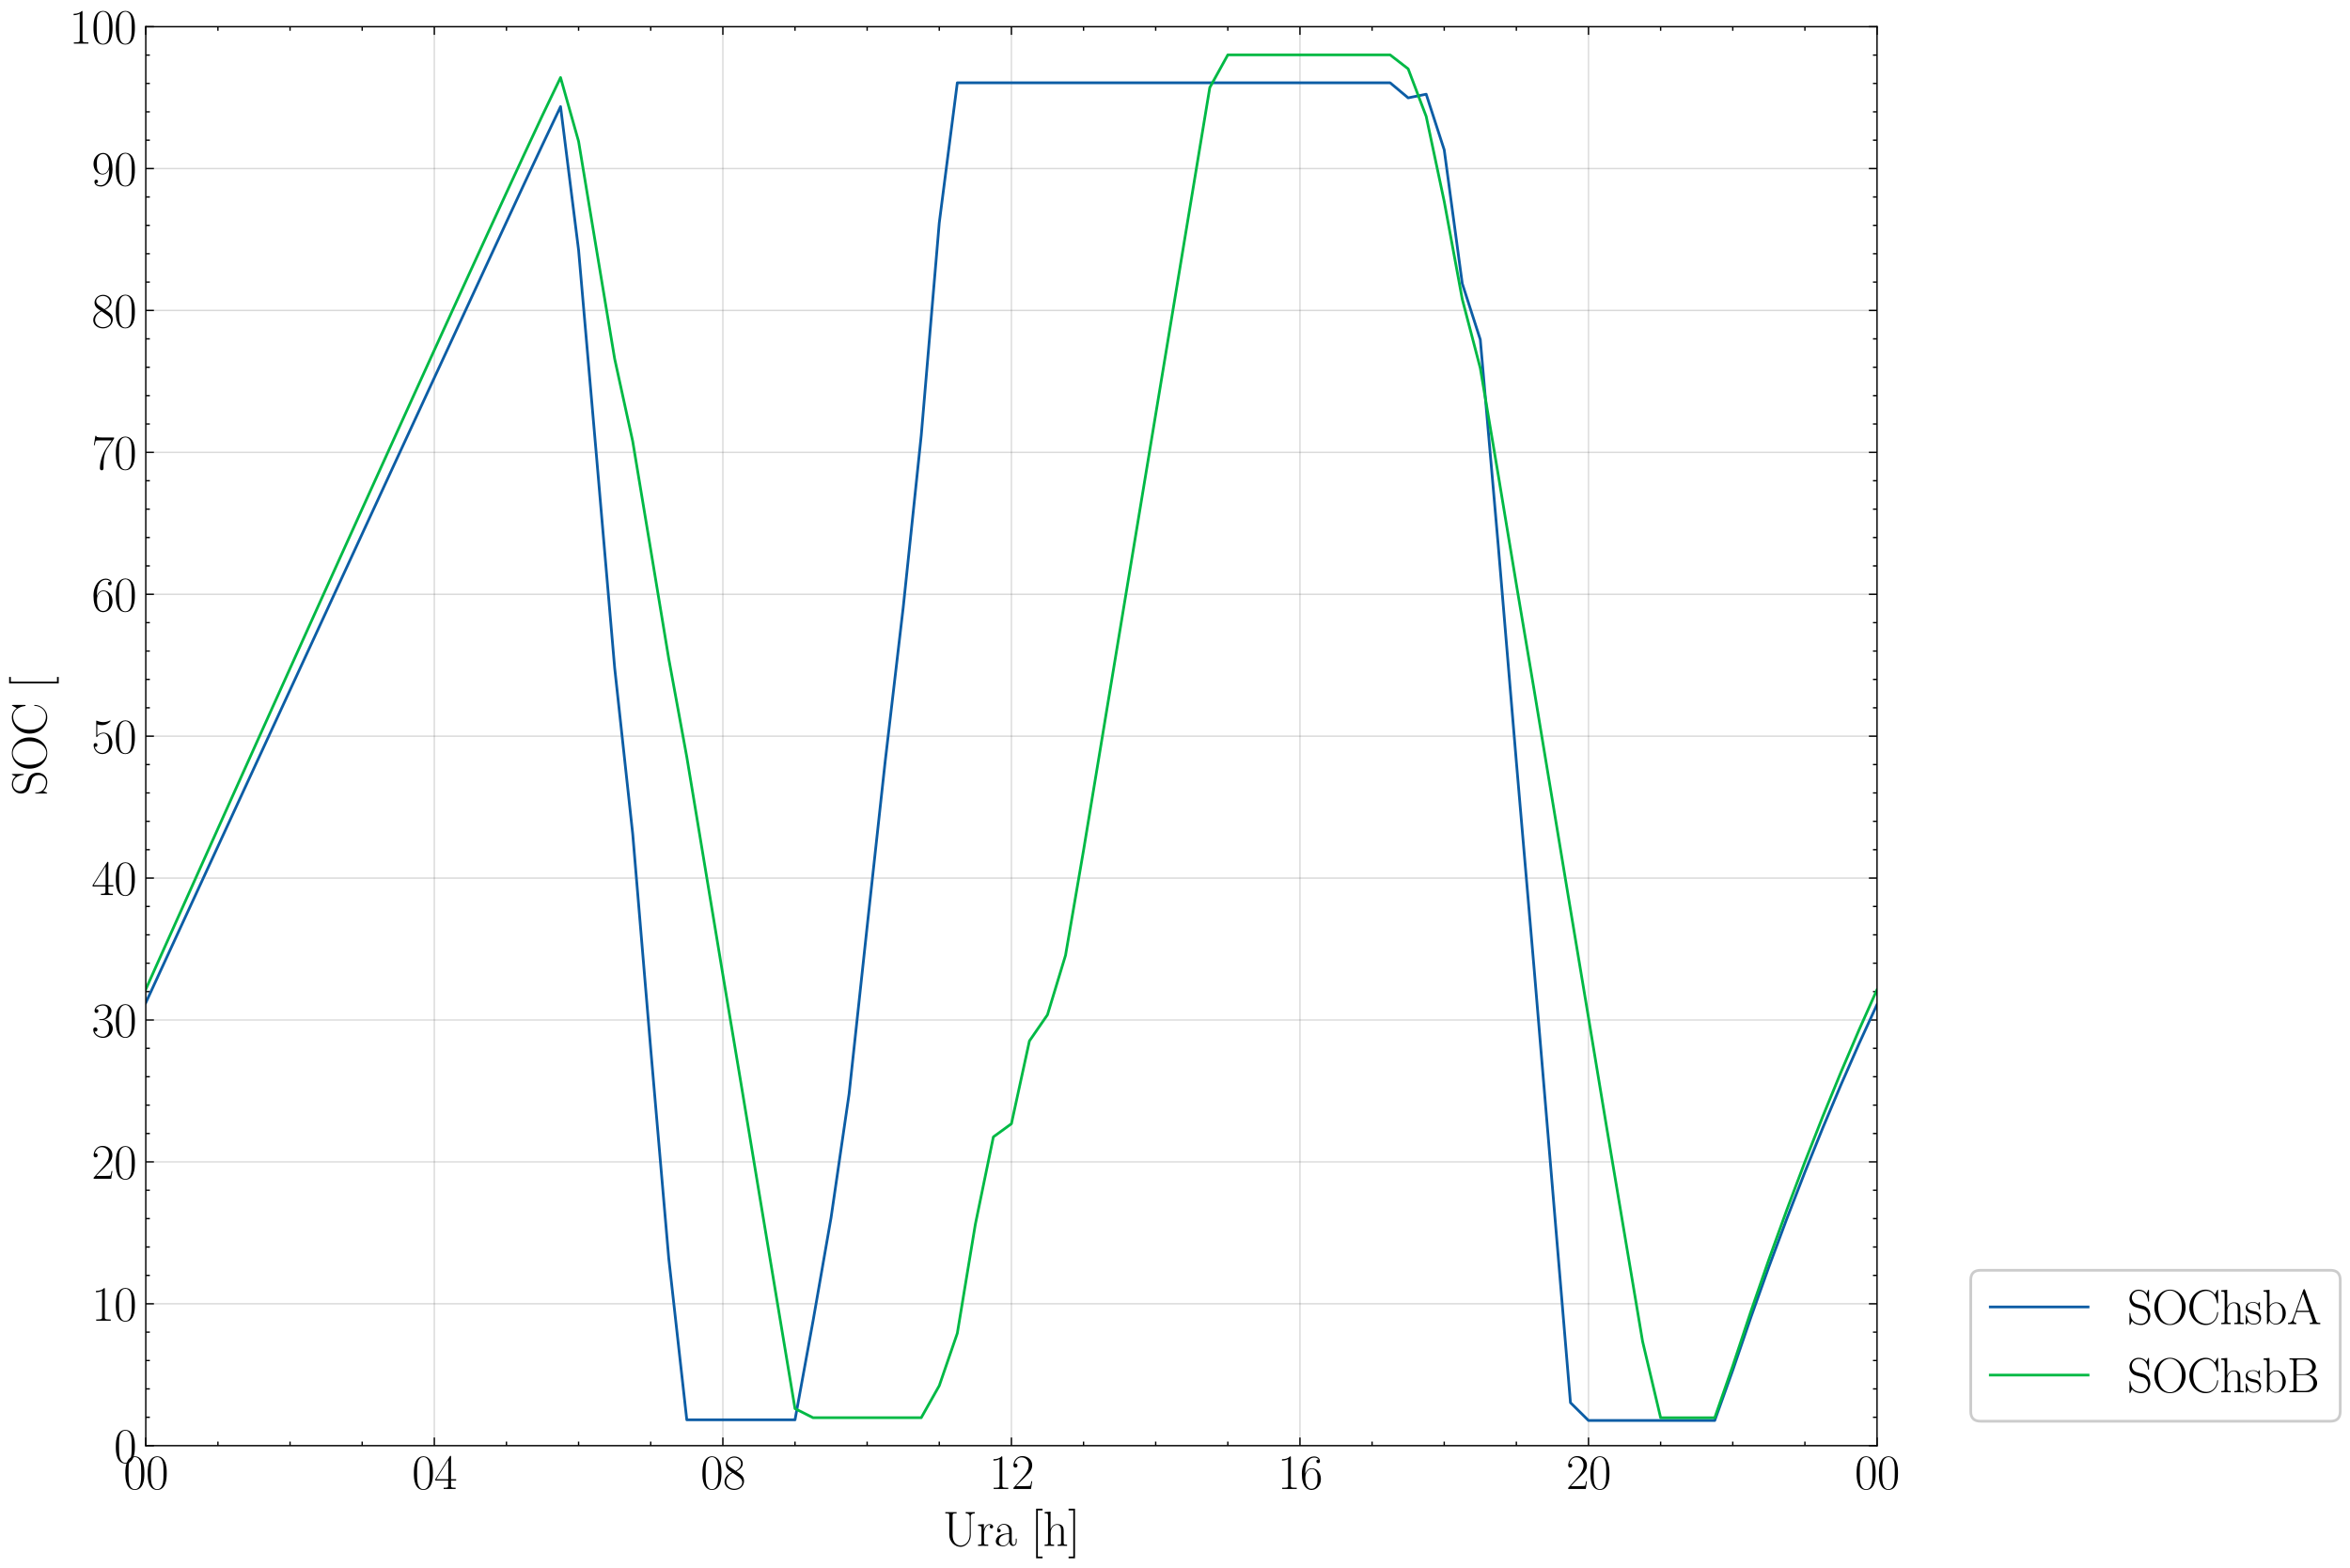 <?xml version="1.0" encoding="utf-8" standalone="no"?>
<!DOCTYPE svg PUBLIC "-//W3C//DTD SVG 1.1//EN"
  "http://www.w3.org/Graphics/SVG/1.1/DTD/svg11.dtd">
<svg height="577.2pt" version="1.1" viewBox="0 0 865.253 577.2" width="865.253pt" xmlns="http://www.w3.org/2000/svg" xmlns:xlink="http://www.w3.org/1999/xlink">
 <defs>
  <style type="text/css">*{stroke-linecap:butt;stroke-linejoin:round;}</style>
 </defs>
 <g id="figure_1">
  <g id="patch_1">
   <path d="M 0 577.2 
L 865.253 577.2 
L 865.253 0 
L 0 0 
z
" style="fill:#ffffff;"/>
  </g>
  <g id="axes_1">
   <g id="patch_2">
    <path d="M 53.674 532.257 
L 691.114 532.257 
L 691.114 9.827 
L 53.674 9.827 
z
" style="fill:#ffffff;"/>
   </g>
   <g id="matplotlib.axis_1">
    <g id="xtick_1">
     <g id="line2d_1">
      <path clip-path="url(#p016cf069f5)" d="M 53.674 532.257 
L 53.674 9.827 
" style="fill:none;stroke:#444444;stroke-linecap:square;stroke-opacity:0.2;stroke-width:0.5;"/>
     </g>
     <g id="line2d_2">
      <defs>
       <path d="M 0 0 
L 0 -3 
" id="mf696d62a6d" style="stroke:#000000;stroke-width:0.5;"/>
      </defs>
      <g>
       <use style="stroke:#000000;stroke-width:0.5;" x="53.674" xlink:href="#mf696d62a6d" y="532.257"/>
      </g>
     </g>
     <g id="line2d_3">
      <defs>
       <path d="M 0 0 
L 0 3 
" id="m38c1dba940" style="stroke:#000000;stroke-width:0.5;"/>
      </defs>
      <g>
       <use style="stroke:#000000;stroke-width:0.5;" x="53.674" xlink:href="#m38c1dba940" y="9.827"/>
      </g>
     </g>
     <g id="text_1">
      <!-- $\mathdefault{00}$ -->
      <g transform="translate(45.45 548.21)scale(0.18 -0.18)">
       <defs>
        <path d="M 2688 2025 
C 2688 2416 2682 3080 2413 3591 
C 2176 4039 1798 4198 1466 4198 
C 1158 4198 768 4058 525 3597 
C 269 3118 243 2524 243 2025 
C 243 1661 250 1106 448 619 
C 723 -39 1216 -128 1466 -128 
C 1760 -128 2208 -7 2470 600 
C 2662 1042 2688 1559 2688 2025 
z
M 1466 -26 
C 1056 -26 813 325 723 812 
C 653 1188 653 1738 653 2096 
C 653 2588 653 2997 736 3387 
C 858 3929 1216 4096 1466 4096 
C 1728 4096 2067 3923 2189 3400 
C 2272 3036 2278 2607 2278 2096 
C 2278 1680 2278 1169 2202 792 
C 2067 95 1690 -26 1466 -26 
z
" id="CMR17-30" transform="scale(0.016)"/>
       </defs>
       <use transform="scale(0.996)" xlink:href="#CMR17-30"/>
       <use transform="translate(45.69 0)scale(0.996)" xlink:href="#CMR17-30"/>
      </g>
     </g>
    </g>
    <g id="xtick_2">
     <g id="line2d_4">
      <path clip-path="url(#p016cf069f5)" d="M 159.914 532.257 
L 159.914 9.827 
" style="fill:none;stroke:#444444;stroke-linecap:square;stroke-opacity:0.2;stroke-width:0.5;"/>
     </g>
     <g id="line2d_5">
      <g>
       <use style="stroke:#000000;stroke-width:0.5;" x="159.914" xlink:href="#mf696d62a6d" y="532.257"/>
      </g>
     </g>
     <g id="line2d_6">
      <g>
       <use style="stroke:#000000;stroke-width:0.5;" x="159.914" xlink:href="#m38c1dba940" y="9.827"/>
      </g>
     </g>
     <g id="text_2">
      <!-- $\mathdefault{04}$ -->
      <g transform="translate(151.69 548.21)scale(0.18 -0.18)">
       <defs>
        <path d="M 2150 4122 
C 2150 4256 2144 4256 2029 4256 
L 128 1254 
L 128 1088 
L 1779 1088 
L 1779 457 
C 1779 224 1766 160 1318 160 
L 1197 160 
L 1197 0 
C 1402 0 1747 0 1965 0 
C 2182 0 2528 0 2733 0 
L 2733 160 
L 2611 160 
C 2163 160 2150 224 2150 457 
L 2150 1088 
L 2803 1088 
L 2803 1254 
L 2150 1254 
L 2150 4122 
z
M 1798 3703 
L 1798 1254 
L 256 1254 
L 1798 3703 
z
" id="CMR17-34" transform="scale(0.016)"/>
       </defs>
       <use transform="scale(0.996)" xlink:href="#CMR17-30"/>
       <use transform="translate(45.69 0)scale(0.996)" xlink:href="#CMR17-34"/>
      </g>
     </g>
    </g>
    <g id="xtick_3">
     <g id="line2d_7">
      <path clip-path="url(#p016cf069f5)" d="M 266.154 532.257 
L 266.154 9.827 
" style="fill:none;stroke:#444444;stroke-linecap:square;stroke-opacity:0.2;stroke-width:0.5;"/>
     </g>
     <g id="line2d_8">
      <g>
       <use style="stroke:#000000;stroke-width:0.5;" x="266.154" xlink:href="#mf696d62a6d" y="532.257"/>
      </g>
     </g>
     <g id="line2d_9">
      <g>
       <use style="stroke:#000000;stroke-width:0.5;" x="266.154" xlink:href="#m38c1dba940" y="9.827"/>
      </g>
     </g>
     <g id="text_3">
      <!-- $\mathdefault{08}$ -->
      <g transform="translate(257.93 548.21)scale(0.18 -0.18)">
       <defs>
        <path d="M 1741 2264 
C 2144 2467 2554 2773 2554 3263 
C 2554 3841 1990 4179 1472 4179 
C 890 4179 378 3759 378 3180 
C 378 3021 416 2747 666 2505 
C 730 2442 998 2251 1171 2130 
C 883 1983 211 1634 211 934 
C 211 279 838 -128 1459 -128 
C 2144 -128 2720 362 2720 1010 
C 2720 1590 2330 1857 2074 2029 
L 1741 2264 
z
M 902 2822 
C 851 2854 595 3051 595 3351 
C 595 3739 998 4032 1459 4032 
C 1965 4032 2336 3676 2336 3262 
C 2336 2669 1670 2331 1638 2331 
C 1632 2331 1626 2331 1574 2370 
L 902 2822 
z
M 2080 1519 
C 2176 1449 2483 1240 2483 851 
C 2483 381 2010 25 1472 25 
C 890 25 448 438 448 940 
C 448 1443 838 1862 1280 2060 
L 2080 1519 
z
" id="CMR17-38" transform="scale(0.016)"/>
       </defs>
       <use transform="scale(0.996)" xlink:href="#CMR17-30"/>
       <use transform="translate(45.69 0)scale(0.996)" xlink:href="#CMR17-38"/>
      </g>
     </g>
    </g>
    <g id="xtick_4">
     <g id="line2d_10">
      <path clip-path="url(#p016cf069f5)" d="M 372.394 532.257 
L 372.394 9.827 
" style="fill:none;stroke:#444444;stroke-linecap:square;stroke-opacity:0.2;stroke-width:0.5;"/>
     </g>
     <g id="line2d_11">
      <g>
       <use style="stroke:#000000;stroke-width:0.5;" x="372.394" xlink:href="#mf696d62a6d" y="532.257"/>
      </g>
     </g>
     <g id="line2d_12">
      <g>
       <use style="stroke:#000000;stroke-width:0.5;" x="372.394" xlink:href="#m38c1dba940" y="9.827"/>
      </g>
     </g>
     <g id="text_4">
      <!-- $\mathdefault{12}$ -->
      <g transform="translate(364.17 548.21)scale(0.18 -0.18)">
       <defs>
        <path d="M 1702 4058 
C 1702 4192 1696 4192 1606 4192 
C 1357 3916 979 3827 621 3827 
C 602 3827 570 3827 563 3808 
C 557 3795 557 3782 557 3648 
C 755 3648 1088 3686 1344 3839 
L 1344 461 
C 1344 236 1331 160 781 160 
L 589 160 
L 589 0 
C 896 0 1216 0 1523 0 
C 1830 0 2150 0 2458 0 
L 2458 160 
L 2266 160 
C 1715 160 1702 230 1702 458 
L 1702 4058 
z
" id="CMR17-31" transform="scale(0.016)"/>
        <path d="M 2669 989 
L 2554 989 
C 2490 536 2438 459 2413 420 
C 2381 369 1920 369 1830 369 
L 602 369 
C 832 619 1280 1072 1824 1597 
C 2214 1967 2669 2402 2669 3035 
C 2669 3790 2067 4224 1395 4224 
C 691 4224 262 3604 262 3030 
C 262 2780 448 2748 525 2748 
C 589 2748 781 2787 781 3010 
C 781 3207 614 3264 525 3264 
C 486 3264 448 3258 422 3245 
C 544 3790 915 4058 1306 4058 
C 1862 4058 2227 3617 2227 3035 
C 2227 2479 1901 2000 1536 1584 
L 262 146 
L 262 0 
L 2515 0 
L 2669 989 
z
" id="CMR17-32" transform="scale(0.016)"/>
       </defs>
       <use transform="scale(0.996)" xlink:href="#CMR17-31"/>
       <use transform="translate(45.69 0)scale(0.996)" xlink:href="#CMR17-32"/>
      </g>
     </g>
    </g>
    <g id="xtick_5">
     <g id="line2d_13">
      <path clip-path="url(#p016cf069f5)" d="M 478.634 532.257 
L 478.634 9.827 
" style="fill:none;stroke:#444444;stroke-linecap:square;stroke-opacity:0.2;stroke-width:0.5;"/>
     </g>
     <g id="line2d_14">
      <g>
       <use style="stroke:#000000;stroke-width:0.5;" x="478.634" xlink:href="#mf696d62a6d" y="532.257"/>
      </g>
     </g>
     <g id="line2d_15">
      <g>
       <use style="stroke:#000000;stroke-width:0.5;" x="478.634" xlink:href="#m38c1dba940" y="9.827"/>
      </g>
     </g>
     <g id="text_5">
      <!-- $\mathdefault{16}$ -->
      <g transform="translate(470.41 548.21)scale(0.18 -0.18)">
       <defs>
        <path d="M 678 2176 
C 678 3690 1395 4032 1811 4032 
C 1946 4032 2272 4009 2400 3776 
C 2298 3776 2106 3776 2106 3553 
C 2106 3381 2246 3323 2336 3323 
C 2394 3323 2566 3348 2566 3560 
C 2566 3954 2246 4179 1805 4179 
C 1043 4179 243 3390 243 1984 
C 243 253 966 -128 1478 -128 
C 2099 -128 2688 427 2688 1283 
C 2688 2081 2170 2662 1517 2662 
C 1126 2662 838 2407 678 1960 
L 678 2176 
z
M 1478 25 
C 691 25 691 1200 691 1436 
C 691 1896 909 2560 1504 2560 
C 1613 2560 1926 2560 2138 2120 
C 2253 1870 2253 1609 2253 1289 
C 2253 944 2253 690 2118 434 
C 1978 171 1773 25 1478 25 
z
" id="CMR17-36" transform="scale(0.016)"/>
       </defs>
       <use transform="scale(0.996)" xlink:href="#CMR17-31"/>
       <use transform="translate(45.69 0)scale(0.996)" xlink:href="#CMR17-36"/>
      </g>
     </g>
    </g>
    <g id="xtick_6">
     <g id="line2d_16">
      <path clip-path="url(#p016cf069f5)" d="M 584.874 532.257 
L 584.874 9.827 
" style="fill:none;stroke:#444444;stroke-linecap:square;stroke-opacity:0.2;stroke-width:0.5;"/>
     </g>
     <g id="line2d_17">
      <g>
       <use style="stroke:#000000;stroke-width:0.5;" x="584.874" xlink:href="#mf696d62a6d" y="532.257"/>
      </g>
     </g>
     <g id="line2d_18">
      <g>
       <use style="stroke:#000000;stroke-width:0.5;" x="584.874" xlink:href="#m38c1dba940" y="9.827"/>
      </g>
     </g>
     <g id="text_6">
      <!-- $\mathdefault{20}$ -->
      <g transform="translate(576.65 548.21)scale(0.18 -0.18)">
       <use transform="scale(0.996)" xlink:href="#CMR17-32"/>
       <use transform="translate(45.69 0)scale(0.996)" xlink:href="#CMR17-30"/>
      </g>
     </g>
    </g>
    <g id="xtick_7">
     <g id="line2d_19">
      <path clip-path="url(#p016cf069f5)" d="M 691.114 532.257 
L 691.114 9.827 
" style="fill:none;stroke:#444444;stroke-linecap:square;stroke-opacity:0.2;stroke-width:0.5;"/>
     </g>
     <g id="line2d_20">
      <g>
       <use style="stroke:#000000;stroke-width:0.5;" x="691.114" xlink:href="#mf696d62a6d" y="532.257"/>
      </g>
     </g>
     <g id="line2d_21">
      <g>
       <use style="stroke:#000000;stroke-width:0.5;" x="691.114" xlink:href="#m38c1dba940" y="9.827"/>
      </g>
     </g>
     <g id="text_7">
      <!-- $\mathdefault{00}$ -->
      <g transform="translate(682.89 548.21)scale(0.18 -0.18)">
       <use transform="scale(0.996)" xlink:href="#CMR17-30"/>
       <use transform="translate(45.69 0)scale(0.996)" xlink:href="#CMR17-30"/>
      </g>
     </g>
    </g>
    <g id="xtick_8">
     <g id="line2d_22">
      <defs>
       <path d="M 0 0 
L 0 -1.5 
" id="m764f1b02a0" style="stroke:#000000;stroke-width:0.5;"/>
      </defs>
      <g>
       <use style="stroke:#000000;stroke-width:0.5;" x="80.234" xlink:href="#m764f1b02a0" y="532.257"/>
      </g>
     </g>
     <g id="line2d_23">
      <defs>
       <path d="M 0 0 
L 0 1.5 
" id="mdb3ce5a0ab" style="stroke:#000000;stroke-width:0.5;"/>
      </defs>
      <g>
       <use style="stroke:#000000;stroke-width:0.5;" x="80.234" xlink:href="#mdb3ce5a0ab" y="9.827"/>
      </g>
     </g>
    </g>
    <g id="xtick_9">
     <g id="line2d_24">
      <g>
       <use style="stroke:#000000;stroke-width:0.5;" x="106.794" xlink:href="#m764f1b02a0" y="532.257"/>
      </g>
     </g>
     <g id="line2d_25">
      <g>
       <use style="stroke:#000000;stroke-width:0.5;" x="106.794" xlink:href="#mdb3ce5a0ab" y="9.827"/>
      </g>
     </g>
    </g>
    <g id="xtick_10">
     <g id="line2d_26">
      <g>
       <use style="stroke:#000000;stroke-width:0.5;" x="133.354" xlink:href="#m764f1b02a0" y="532.257"/>
      </g>
     </g>
     <g id="line2d_27">
      <g>
       <use style="stroke:#000000;stroke-width:0.5;" x="133.354" xlink:href="#mdb3ce5a0ab" y="9.827"/>
      </g>
     </g>
    </g>
    <g id="xtick_11">
     <g id="line2d_28">
      <g>
       <use style="stroke:#000000;stroke-width:0.5;" x="186.474" xlink:href="#m764f1b02a0" y="532.257"/>
      </g>
     </g>
     <g id="line2d_29">
      <g>
       <use style="stroke:#000000;stroke-width:0.5;" x="186.474" xlink:href="#mdb3ce5a0ab" y="9.827"/>
      </g>
     </g>
    </g>
    <g id="xtick_12">
     <g id="line2d_30">
      <g>
       <use style="stroke:#000000;stroke-width:0.5;" x="213.034" xlink:href="#m764f1b02a0" y="532.257"/>
      </g>
     </g>
     <g id="line2d_31">
      <g>
       <use style="stroke:#000000;stroke-width:0.5;" x="213.034" xlink:href="#mdb3ce5a0ab" y="9.827"/>
      </g>
     </g>
    </g>
    <g id="xtick_13">
     <g id="line2d_32">
      <g>
       <use style="stroke:#000000;stroke-width:0.5;" x="239.594" xlink:href="#m764f1b02a0" y="532.257"/>
      </g>
     </g>
     <g id="line2d_33">
      <g>
       <use style="stroke:#000000;stroke-width:0.5;" x="239.594" xlink:href="#mdb3ce5a0ab" y="9.827"/>
      </g>
     </g>
    </g>
    <g id="xtick_14">
     <g id="line2d_34">
      <g>
       <use style="stroke:#000000;stroke-width:0.5;" x="292.714" xlink:href="#m764f1b02a0" y="532.257"/>
      </g>
     </g>
     <g id="line2d_35">
      <g>
       <use style="stroke:#000000;stroke-width:0.5;" x="292.714" xlink:href="#mdb3ce5a0ab" y="9.827"/>
      </g>
     </g>
    </g>
    <g id="xtick_15">
     <g id="line2d_36">
      <g>
       <use style="stroke:#000000;stroke-width:0.5;" x="319.274" xlink:href="#m764f1b02a0" y="532.257"/>
      </g>
     </g>
     <g id="line2d_37">
      <g>
       <use style="stroke:#000000;stroke-width:0.5;" x="319.274" xlink:href="#mdb3ce5a0ab" y="9.827"/>
      </g>
     </g>
    </g>
    <g id="xtick_16">
     <g id="line2d_38">
      <g>
       <use style="stroke:#000000;stroke-width:0.5;" x="345.834" xlink:href="#m764f1b02a0" y="532.257"/>
      </g>
     </g>
     <g id="line2d_39">
      <g>
       <use style="stroke:#000000;stroke-width:0.5;" x="345.834" xlink:href="#mdb3ce5a0ab" y="9.827"/>
      </g>
     </g>
    </g>
    <g id="xtick_17">
     <g id="line2d_40">
      <g>
       <use style="stroke:#000000;stroke-width:0.5;" x="398.954" xlink:href="#m764f1b02a0" y="532.257"/>
      </g>
     </g>
     <g id="line2d_41">
      <g>
       <use style="stroke:#000000;stroke-width:0.5;" x="398.954" xlink:href="#mdb3ce5a0ab" y="9.827"/>
      </g>
     </g>
    </g>
    <g id="xtick_18">
     <g id="line2d_42">
      <g>
       <use style="stroke:#000000;stroke-width:0.5;" x="425.514" xlink:href="#m764f1b02a0" y="532.257"/>
      </g>
     </g>
     <g id="line2d_43">
      <g>
       <use style="stroke:#000000;stroke-width:0.5;" x="425.514" xlink:href="#mdb3ce5a0ab" y="9.827"/>
      </g>
     </g>
    </g>
    <g id="xtick_19">
     <g id="line2d_44">
      <g>
       <use style="stroke:#000000;stroke-width:0.5;" x="452.074" xlink:href="#m764f1b02a0" y="532.257"/>
      </g>
     </g>
     <g id="line2d_45">
      <g>
       <use style="stroke:#000000;stroke-width:0.5;" x="452.074" xlink:href="#mdb3ce5a0ab" y="9.827"/>
      </g>
     </g>
    </g>
    <g id="xtick_20">
     <g id="line2d_46">
      <g>
       <use style="stroke:#000000;stroke-width:0.5;" x="505.194" xlink:href="#m764f1b02a0" y="532.257"/>
      </g>
     </g>
     <g id="line2d_47">
      <g>
       <use style="stroke:#000000;stroke-width:0.5;" x="505.194" xlink:href="#mdb3ce5a0ab" y="9.827"/>
      </g>
     </g>
    </g>
    <g id="xtick_21">
     <g id="line2d_48">
      <g>
       <use style="stroke:#000000;stroke-width:0.5;" x="531.754" xlink:href="#m764f1b02a0" y="532.257"/>
      </g>
     </g>
     <g id="line2d_49">
      <g>
       <use style="stroke:#000000;stroke-width:0.5;" x="531.754" xlink:href="#mdb3ce5a0ab" y="9.827"/>
      </g>
     </g>
    </g>
    <g id="xtick_22">
     <g id="line2d_50">
      <g>
       <use style="stroke:#000000;stroke-width:0.5;" x="558.314" xlink:href="#m764f1b02a0" y="532.257"/>
      </g>
     </g>
     <g id="line2d_51">
      <g>
       <use style="stroke:#000000;stroke-width:0.5;" x="558.314" xlink:href="#mdb3ce5a0ab" y="9.827"/>
      </g>
     </g>
    </g>
    <g id="xtick_23">
     <g id="line2d_52">
      <g>
       <use style="stroke:#000000;stroke-width:0.5;" x="611.434" xlink:href="#m764f1b02a0" y="532.257"/>
      </g>
     </g>
     <g id="line2d_53">
      <g>
       <use style="stroke:#000000;stroke-width:0.5;" x="611.434" xlink:href="#mdb3ce5a0ab" y="9.827"/>
      </g>
     </g>
    </g>
    <g id="xtick_24">
     <g id="line2d_54">
      <g>
       <use style="stroke:#000000;stroke-width:0.5;" x="637.994" xlink:href="#m764f1b02a0" y="532.257"/>
      </g>
     </g>
     <g id="line2d_55">
      <g>
       <use style="stroke:#000000;stroke-width:0.5;" x="637.994" xlink:href="#mdb3ce5a0ab" y="9.827"/>
      </g>
     </g>
    </g>
    <g id="xtick_25">
     <g id="line2d_56">
      <g>
       <use style="stroke:#000000;stroke-width:0.5;" x="664.554" xlink:href="#m764f1b02a0" y="532.257"/>
      </g>
     </g>
     <g id="line2d_57">
      <g>
       <use style="stroke:#000000;stroke-width:0.5;" x="664.554" xlink:href="#mdb3ce5a0ab" y="9.827"/>
      </g>
     </g>
    </g>
    <g id="text_8">
     <!-- Ura [h] -->
     <g transform="translate(347.126 569.131)scale(0.18 -0.18)">
      <defs>
       <path d="M 3456 1433 
C 3456 579 2899 38 2291 38 
C 1965 38 1670 210 1491 477 
C 1286 783 1261 1178 1261 1401 
L 1261 3874 
C 1261 4160 1331 4160 1773 4160 
L 1773 4320 
C 1587 4320 1248 4320 1050 4320 
C 851 4320 512 4320 326 4320 
L 326 4160 
C 768 4160 838 4160 838 3874 
L 838 1433 
C 838 516 1536 -128 2278 -128 
C 3110 -128 3590 719 3590 1344 
L 3590 3766 
C 3590 4122 3917 4160 4102 4160 
L 4102 4326 
C 3955 4320 3686 4320 3526 4320 
C 3366 4320 3091 4320 2944 4326 
L 2944 4160 
C 3456 4160 3456 3861 3456 3702 
L 3456 1433 
z
" id="CMR17-55" transform="scale(0.016)"/>
       <path d="M 960 1497 
C 960 2112 1222 2688 1702 2688 
C 1747 2688 1792 2682 1837 2662 
C 1837 2662 1696 2617 1696 2452 
C 1696 2298 1818 2234 1914 2234 
C 1990 2234 2131 2279 2131 2458 
C 2131 2663 1926 2790 1709 2790 
C 1222 2790 1011 2317 947 2093 
L 941 2093 
L 941 2790 
L 198 2720 
L 198 2554 
C 576 2554 634 2515 634 2208 
L 634 428 
C 634 184 608 153 198 153 
L 198 -13 
C 352 0 646 0 813 0 
C 998 0 1325 0 1498 -13 
L 1498 153 
C 1037 153 960 153 960 440 
L 960 1497 
z
" id="CMR17-72" transform="scale(0.016)"/>
       <path d="M 2304 1653 
C 2304 2072 2304 2294 2035 2543 
C 1798 2752 1523 2816 1306 2816 
C 800 2816 435 2407 435 1971 
C 435 1728 627 1728 666 1728 
C 749 1728 896 1778 896 1954 
C 896 2112 774 2181 666 2181 
C 640 2181 608 2174 589 2168 
C 723 2592 1069 2714 1293 2714 
C 1613 2714 1965 2429 1965 1885 
L 1965 1600 
C 1587 1600 1133 1549 774 1357 
C 371 1133 256 813 256 570 
C 256 77 832 -64 1171 -64 
C 1523 -64 1850 139 1990 511 
C 2003 233 2182 -18 2464 -18 
C 2598 -18 2938 70 2938 567 
L 2938 920 
L 2822 920 
L 2822 562 
C 2822 178 2650 128 2566 128 
C 2304 128 2304 458 2304 738 
L 2304 1653 
z
M 1965 870 
C 1965 317 1568 38 1216 38 
C 896 38 646 275 646 570 
C 646 761 730 1100 1101 1305 
C 1408 1478 1760 1504 1965 1504 
L 1965 870 
z
" id="CMR17-61" transform="scale(0.016)"/>
       <path d="M 1504 -1600 
L 1504 -1377 
L 902 -1377 
L 902 4544 
L 1504 4544 
L 1504 4767 
L 678 4767 
L 678 -1600 
L 1504 -1600 
z
" id="CMR17-5b" transform="scale(0.016)"/>
       <path d="M 2656 1933 
C 2656 2259 2592 2790 1837 2790 
C 1312 2790 1056 2368 979 2157 
L 973 2157 
L 973 4396 
L 211 4326 
L 211 4160 
C 589 4160 646 4122 646 3817 
L 646 426 
C 646 184 621 153 211 153 
L 211 -13 
C 365 0 646 0 813 0 
C 979 0 1267 0 1421 -13 
L 1421 153 
C 1011 153 986 178 986 428 
L 986 1658 
C 986 2247 1344 2688 1792 2688 
C 2266 2688 2317 2266 2317 1958 
L 2317 428 
C 2317 184 2291 153 1882 153 
L 1882 -13 
C 2035 0 2317 0 2483 0 
C 2650 0 2938 0 3091 -13 
L 3091 153 
C 2682 153 2656 178 2656 428 
L 2656 1933 
z
" id="CMR17-68" transform="scale(0.016)"/>
       <path d="M 915 4767 
L 90 4767 
L 90 4544 
L 691 4544 
L 691 -1377 
L 90 -1377 
L 90 -1600 
L 915 -1600 
L 915 4767 
z
" id="CMR17-5d" transform="scale(0.016)"/>
      </defs>
      <use transform="scale(0.996)" xlink:href="#CMR17-55"/>
      <use transform="translate(69.072 0)scale(0.996)" xlink:href="#CMR17-72"/>
      <use transform="translate(104.353 0)scale(0.996)" xlink:href="#CMR17-61"/>
      <use transform="translate(180.12 0)scale(0.996)" xlink:href="#CMR17-5b"/>
      <use transform="translate(204.991 0)scale(0.996)" xlink:href="#CMR17-68"/>
      <use transform="translate(255.886 0)scale(0.996)" xlink:href="#CMR17-5d"/>
     </g>
    </g>
   </g>
   <g id="matplotlib.axis_2">
    <g id="ytick_1">
     <g id="line2d_58">
      <path clip-path="url(#p016cf069f5)" d="M 53.674 532.257 
L 691.114 532.257 
" style="fill:none;stroke:#444444;stroke-linecap:square;stroke-opacity:0.2;stroke-width:0.5;"/>
     </g>
     <g id="line2d_59">
      <defs>
       <path d="M 0 0 
L 3 0 
" id="m56548fed2b" style="stroke:#000000;stroke-width:0.5;"/>
      </defs>
      <g>
       <use style="stroke:#000000;stroke-width:0.5;" x="53.674" xlink:href="#m56548fed2b" y="532.257"/>
      </g>
     </g>
     <g id="line2d_60">
      <defs>
       <path d="M 0 0 
L -3 0 
" id="mcf0c2a1f29" style="stroke:#000000;stroke-width:0.5;"/>
      </defs>
      <g>
       <use style="stroke:#000000;stroke-width:0.5;" x="691.114" xlink:href="#mcf0c2a1f29" y="532.257"/>
      </g>
     </g>
     <g id="text_9">
      <!-- $\mathdefault{0}$ -->
      <g transform="translate(41.95 538.483)scale(0.18 -0.18)">
       <use transform="scale(0.996)" xlink:href="#CMR17-30"/>
      </g>
     </g>
    </g>
    <g id="ytick_2">
     <g id="line2d_61">
      <path clip-path="url(#p016cf069f5)" d="M 53.674 480.014 
L 691.114 480.014 
" style="fill:none;stroke:#444444;stroke-linecap:square;stroke-opacity:0.2;stroke-width:0.5;"/>
     </g>
     <g id="line2d_62">
      <g>
       <use style="stroke:#000000;stroke-width:0.5;" x="53.674" xlink:href="#m56548fed2b" y="480.014"/>
      </g>
     </g>
     <g id="line2d_63">
      <g>
       <use style="stroke:#000000;stroke-width:0.5;" x="691.114" xlink:href="#mcf0c2a1f29" y="480.014"/>
      </g>
     </g>
     <g id="text_10">
      <!-- $\mathdefault{10}$ -->
      <g transform="translate(33.726 486.24)scale(0.18 -0.18)">
       <use transform="scale(0.996)" xlink:href="#CMR17-31"/>
       <use transform="translate(45.69 0)scale(0.996)" xlink:href="#CMR17-30"/>
      </g>
     </g>
    </g>
    <g id="ytick_3">
     <g id="line2d_64">
      <path clip-path="url(#p016cf069f5)" d="M 53.674 427.771 
L 691.114 427.771 
" style="fill:none;stroke:#444444;stroke-linecap:square;stroke-opacity:0.2;stroke-width:0.5;"/>
     </g>
     <g id="line2d_65">
      <g>
       <use style="stroke:#000000;stroke-width:0.5;" x="53.674" xlink:href="#m56548fed2b" y="427.771"/>
      </g>
     </g>
     <g id="line2d_66">
      <g>
       <use style="stroke:#000000;stroke-width:0.5;" x="691.114" xlink:href="#mcf0c2a1f29" y="427.771"/>
      </g>
     </g>
     <g id="text_11">
      <!-- $\mathdefault{20}$ -->
      <g transform="translate(33.726 433.997)scale(0.18 -0.18)">
       <use transform="scale(0.996)" xlink:href="#CMR17-32"/>
       <use transform="translate(45.69 0)scale(0.996)" xlink:href="#CMR17-30"/>
      </g>
     </g>
    </g>
    <g id="ytick_4">
     <g id="line2d_67">
      <path clip-path="url(#p016cf069f5)" d="M 53.674 375.528 
L 691.114 375.528 
" style="fill:none;stroke:#444444;stroke-linecap:square;stroke-opacity:0.2;stroke-width:0.5;"/>
     </g>
     <g id="line2d_68">
      <g>
       <use style="stroke:#000000;stroke-width:0.5;" x="53.674" xlink:href="#m56548fed2b" y="375.528"/>
      </g>
     </g>
     <g id="line2d_69">
      <g>
       <use style="stroke:#000000;stroke-width:0.5;" x="691.114" xlink:href="#mcf0c2a1f29" y="375.528"/>
      </g>
     </g>
     <g id="text_12">
      <!-- $\mathdefault{30}$ -->
      <g transform="translate(33.726 381.754)scale(0.18 -0.18)">
       <defs>
        <path d="M 1414 2157 
C 1984 2157 2234 1662 2234 1090 
C 2234 320 1824 25 1453 25 
C 1114 25 563 194 390 693 
C 422 680 454 680 486 680 
C 640 680 755 782 755 948 
C 755 1133 614 1216 486 1216 
C 378 1216 211 1165 211 926 
C 211 335 787 -128 1466 -128 
C 2176 -128 2720 430 2720 1085 
C 2720 1707 2208 2157 1600 2227 
C 2086 2328 2554 2756 2554 3329 
C 2554 3820 2048 4179 1472 4179 
C 890 4179 378 3829 378 3329 
C 378 3110 544 3072 627 3072 
C 762 3072 877 3155 877 3321 
C 877 3486 762 3569 627 3569 
C 602 3569 570 3569 544 3557 
C 730 3959 1235 4032 1459 4032 
C 1683 4032 2106 3925 2106 3320 
C 2106 3143 2080 2828 1862 2550 
C 1670 2304 1453 2304 1242 2284 
C 1210 2284 1062 2269 1037 2269 
C 992 2263 966 2257 966 2208 
C 966 2163 973 2157 1101 2157 
L 1414 2157 
z
" id="CMR17-33" transform="scale(0.016)"/>
       </defs>
       <use transform="scale(0.996)" xlink:href="#CMR17-33"/>
       <use transform="translate(45.69 0)scale(0.996)" xlink:href="#CMR17-30"/>
      </g>
     </g>
    </g>
    <g id="ytick_5">
     <g id="line2d_70">
      <path clip-path="url(#p016cf069f5)" d="M 53.674 323.285 
L 691.114 323.285 
" style="fill:none;stroke:#444444;stroke-linecap:square;stroke-opacity:0.2;stroke-width:0.5;"/>
     </g>
     <g id="line2d_71">
      <g>
       <use style="stroke:#000000;stroke-width:0.5;" x="53.674" xlink:href="#m56548fed2b" y="323.285"/>
      </g>
     </g>
     <g id="line2d_72">
      <g>
       <use style="stroke:#000000;stroke-width:0.5;" x="691.114" xlink:href="#mcf0c2a1f29" y="323.285"/>
      </g>
     </g>
     <g id="text_13">
      <!-- $\mathdefault{40}$ -->
      <g transform="translate(33.726 329.511)scale(0.18 -0.18)">
       <use transform="scale(0.996)" xlink:href="#CMR17-34"/>
       <use transform="translate(45.69 0)scale(0.996)" xlink:href="#CMR17-30"/>
      </g>
     </g>
    </g>
    <g id="ytick_6">
     <g id="line2d_73">
      <path clip-path="url(#p016cf069f5)" d="M 53.674 271.042 
L 691.114 271.042 
" style="fill:none;stroke:#444444;stroke-linecap:square;stroke-opacity:0.2;stroke-width:0.5;"/>
     </g>
     <g id="line2d_74">
      <g>
       <use style="stroke:#000000;stroke-width:0.5;" x="53.674" xlink:href="#m56548fed2b" y="271.042"/>
      </g>
     </g>
     <g id="line2d_75">
      <g>
       <use style="stroke:#000000;stroke-width:0.5;" x="691.114" xlink:href="#mcf0c2a1f29" y="271.042"/>
      </g>
     </g>
     <g id="text_14">
      <!-- $\mathdefault{50}$ -->
      <g transform="translate(33.726 277.268)scale(0.18 -0.18)">
       <defs>
        <path d="M 730 3692 
C 794 3666 1056 3584 1325 3584 
C 1920 3584 2246 3911 2432 4100 
C 2432 4157 2432 4192 2394 4192 
C 2387 4192 2374 4192 2323 4163 
C 2099 4058 1837 3973 1517 3973 
C 1325 3973 1037 3999 723 4139 
C 653 4171 640 4171 634 4171 
C 602 4171 595 4164 595 4037 
L 595 2203 
C 595 2089 595 2057 659 2057 
C 691 2057 704 2070 736 2114 
C 941 2401 1222 2522 1542 2522 
C 1766 2522 2246 2382 2246 1289 
C 2246 1085 2246 715 2054 421 
C 1894 159 1645 25 1370 25 
C 947 25 518 320 403 814 
C 429 807 480 795 506 795 
C 589 795 749 840 749 1038 
C 749 1210 627 1280 506 1280 
C 358 1280 262 1190 262 1011 
C 262 454 704 -128 1382 -128 
C 2042 -128 2669 440 2669 1264 
C 2669 2030 2170 2624 1549 2624 
C 1222 2624 947 2503 730 2274 
L 730 3692 
z
" id="CMR17-35" transform="scale(0.016)"/>
       </defs>
       <use transform="scale(0.996)" xlink:href="#CMR17-35"/>
       <use transform="translate(45.69 0)scale(0.996)" xlink:href="#CMR17-30"/>
      </g>
     </g>
    </g>
    <g id="ytick_7">
     <g id="line2d_76">
      <path clip-path="url(#p016cf069f5)" d="M 53.674 218.799 
L 691.114 218.799 
" style="fill:none;stroke:#444444;stroke-linecap:square;stroke-opacity:0.2;stroke-width:0.5;"/>
     </g>
     <g id="line2d_77">
      <g>
       <use style="stroke:#000000;stroke-width:0.5;" x="53.674" xlink:href="#m56548fed2b" y="218.799"/>
      </g>
     </g>
     <g id="line2d_78">
      <g>
       <use style="stroke:#000000;stroke-width:0.5;" x="691.114" xlink:href="#mcf0c2a1f29" y="218.799"/>
      </g>
     </g>
     <g id="text_15">
      <!-- $\mathdefault{60}$ -->
      <g transform="translate(33.726 225.025)scale(0.18 -0.18)">
       <use transform="scale(0.996)" xlink:href="#CMR17-36"/>
       <use transform="translate(45.69 0)scale(0.996)" xlink:href="#CMR17-30"/>
      </g>
     </g>
    </g>
    <g id="ytick_8">
     <g id="line2d_79">
      <path clip-path="url(#p016cf069f5)" d="M 53.674 166.556 
L 691.114 166.556 
" style="fill:none;stroke:#444444;stroke-linecap:square;stroke-opacity:0.2;stroke-width:0.5;"/>
     </g>
     <g id="line2d_80">
      <g>
       <use style="stroke:#000000;stroke-width:0.5;" x="53.674" xlink:href="#m56548fed2b" y="166.556"/>
      </g>
     </g>
     <g id="line2d_81">
      <g>
       <use style="stroke:#000000;stroke-width:0.5;" x="691.114" xlink:href="#mcf0c2a1f29" y="166.556"/>
      </g>
     </g>
     <g id="text_16">
      <!-- $\mathdefault{70}$ -->
      <g transform="translate(33.726 172.782)scale(0.18 -0.18)">
       <defs>
        <path d="M 2886 3941 
L 2886 4081 
L 1382 4081 
C 634 4081 621 4165 595 4288 
L 480 4288 
L 294 3094 
L 410 3094 
C 429 3215 474 3540 550 3661 
C 589 3712 1062 3712 1171 3712 
L 2579 3712 
L 1869 2661 
C 1395 1954 1069 999 1069 165 
C 1069 89 1069 -128 1299 -128 
C 1530 -128 1530 89 1530 171 
L 1530 465 
C 1530 1508 1709 2196 2003 2636 
L 2886 3941 
z
" id="CMR17-37" transform="scale(0.016)"/>
       </defs>
       <use transform="scale(0.996)" xlink:href="#CMR17-37"/>
       <use transform="translate(45.69 0)scale(0.996)" xlink:href="#CMR17-30"/>
      </g>
     </g>
    </g>
    <g id="ytick_9">
     <g id="line2d_82">
      <path clip-path="url(#p016cf069f5)" d="M 53.674 114.313 
L 691.114 114.313 
" style="fill:none;stroke:#444444;stroke-linecap:square;stroke-opacity:0.2;stroke-width:0.5;"/>
     </g>
     <g id="line2d_83">
      <g>
       <use style="stroke:#000000;stroke-width:0.5;" x="53.674" xlink:href="#m56548fed2b" y="114.313"/>
      </g>
     </g>
     <g id="line2d_84">
      <g>
       <use style="stroke:#000000;stroke-width:0.5;" x="691.114" xlink:href="#mcf0c2a1f29" y="114.313"/>
      </g>
     </g>
     <g id="text_17">
      <!-- $\mathdefault{80}$ -->
      <g transform="translate(33.726 120.539)scale(0.18 -0.18)">
       <use transform="scale(0.996)" xlink:href="#CMR17-38"/>
       <use transform="translate(45.69 0)scale(0.996)" xlink:href="#CMR17-30"/>
      </g>
     </g>
    </g>
    <g id="ytick_10">
     <g id="line2d_85">
      <path clip-path="url(#p016cf069f5)" d="M 53.674 62.07 
L 691.114 62.07 
" style="fill:none;stroke:#444444;stroke-linecap:square;stroke-opacity:0.2;stroke-width:0.5;"/>
     </g>
     <g id="line2d_86">
      <g>
       <use style="stroke:#000000;stroke-width:0.5;" x="53.674" xlink:href="#m56548fed2b" y="62.07"/>
      </g>
     </g>
     <g id="line2d_87">
      <g>
       <use style="stroke:#000000;stroke-width:0.5;" x="691.114" xlink:href="#mcf0c2a1f29" y="62.07"/>
      </g>
     </g>
     <g id="text_18">
      <!-- $\mathdefault{90}$ -->
      <g transform="translate(33.726 68.296)scale(0.18 -0.18)">
       <defs>
        <path d="M 2253 1864 
C 2253 464 1670 31 1190 31 
C 1043 31 685 31 538 294 
C 704 268 826 357 826 518 
C 826 692 685 749 595 749 
C 538 749 365 723 365 506 
C 365 71 742 -128 1203 -128 
C 1939 -128 2688 674 2688 2073 
C 2688 3817 1971 4179 1485 4179 
C 851 4179 243 3628 243 2778 
C 243 1991 762 1408 1414 1408 
C 1952 1408 2189 1903 2253 2112 
L 2253 1864 
z
M 1427 1510 
C 1254 1510 1011 1542 813 1922 
C 678 2169 678 2461 678 2771 
C 678 3146 678 3405 858 3684 
C 947 3817 1114 4032 1485 4032 
C 2240 4032 2240 2885 2240 2632 
C 2240 2182 2035 1510 1427 1510 
z
" id="CMR17-39" transform="scale(0.016)"/>
       </defs>
       <use transform="scale(0.996)" xlink:href="#CMR17-39"/>
       <use transform="translate(45.69 0)scale(0.996)" xlink:href="#CMR17-30"/>
      </g>
     </g>
    </g>
    <g id="ytick_11">
     <g id="line2d_88">
      <path clip-path="url(#p016cf069f5)" d="M 53.674 9.827 
L 691.114 9.827 
" style="fill:none;stroke:#444444;stroke-linecap:square;stroke-opacity:0.2;stroke-width:0.5;"/>
     </g>
     <g id="line2d_89">
      <g>
       <use style="stroke:#000000;stroke-width:0.5;" x="53.674" xlink:href="#m56548fed2b" y="9.827"/>
      </g>
     </g>
     <g id="line2d_90">
      <g>
       <use style="stroke:#000000;stroke-width:0.5;" x="691.114" xlink:href="#mcf0c2a1f29" y="9.827"/>
      </g>
     </g>
     <g id="text_19">
      <!-- $\mathdefault{100}$ -->
      <g transform="translate(25.502 16.053)scale(0.18 -0.18)">
       <use transform="scale(0.996)" xlink:href="#CMR17-31"/>
       <use transform="translate(45.69 0)scale(0.996)" xlink:href="#CMR17-30"/>
       <use transform="translate(91.381 0)scale(0.996)" xlink:href="#CMR17-30"/>
      </g>
     </g>
    </g>
    <g id="ytick_12">
     <g id="line2d_91">
      <defs>
       <path d="M 0 0 
L 1.5 0 
" id="m7e16c8cdcb" style="stroke:#000000;stroke-width:0.5;"/>
      </defs>
      <g>
       <use style="stroke:#000000;stroke-width:0.5;" x="53.674" xlink:href="#m7e16c8cdcb" y="521.808"/>
      </g>
     </g>
     <g id="line2d_92">
      <defs>
       <path d="M 0 0 
L -1.5 0 
" id="m3e9e0f1447" style="stroke:#000000;stroke-width:0.5;"/>
      </defs>
      <g>
       <use style="stroke:#000000;stroke-width:0.5;" x="691.114" xlink:href="#m3e9e0f1447" y="521.808"/>
      </g>
     </g>
    </g>
    <g id="ytick_13">
     <g id="line2d_93">
      <g>
       <use style="stroke:#000000;stroke-width:0.5;" x="53.674" xlink:href="#m7e16c8cdcb" y="511.359"/>
      </g>
     </g>
     <g id="line2d_94">
      <g>
       <use style="stroke:#000000;stroke-width:0.5;" x="691.114" xlink:href="#m3e9e0f1447" y="511.359"/>
      </g>
     </g>
    </g>
    <g id="ytick_14">
     <g id="line2d_95">
      <g>
       <use style="stroke:#000000;stroke-width:0.5;" x="53.674" xlink:href="#m7e16c8cdcb" y="500.911"/>
      </g>
     </g>
     <g id="line2d_96">
      <g>
       <use style="stroke:#000000;stroke-width:0.5;" x="691.114" xlink:href="#m3e9e0f1447" y="500.911"/>
      </g>
     </g>
    </g>
    <g id="ytick_15">
     <g id="line2d_97">
      <g>
       <use style="stroke:#000000;stroke-width:0.5;" x="53.674" xlink:href="#m7e16c8cdcb" y="490.462"/>
      </g>
     </g>
     <g id="line2d_98">
      <g>
       <use style="stroke:#000000;stroke-width:0.5;" x="691.114" xlink:href="#m3e9e0f1447" y="490.462"/>
      </g>
     </g>
    </g>
    <g id="ytick_16">
     <g id="line2d_99">
      <g>
       <use style="stroke:#000000;stroke-width:0.5;" x="53.674" xlink:href="#m7e16c8cdcb" y="469.565"/>
      </g>
     </g>
     <g id="line2d_100">
      <g>
       <use style="stroke:#000000;stroke-width:0.5;" x="691.114" xlink:href="#m3e9e0f1447" y="469.565"/>
      </g>
     </g>
    </g>
    <g id="ytick_17">
     <g id="line2d_101">
      <g>
       <use style="stroke:#000000;stroke-width:0.5;" x="53.674" xlink:href="#m7e16c8cdcb" y="459.116"/>
      </g>
     </g>
     <g id="line2d_102">
      <g>
       <use style="stroke:#000000;stroke-width:0.5;" x="691.114" xlink:href="#m3e9e0f1447" y="459.116"/>
      </g>
     </g>
    </g>
    <g id="ytick_18">
     <g id="line2d_103">
      <g>
       <use style="stroke:#000000;stroke-width:0.5;" x="53.674" xlink:href="#m7e16c8cdcb" y="448.668"/>
      </g>
     </g>
     <g id="line2d_104">
      <g>
       <use style="stroke:#000000;stroke-width:0.5;" x="691.114" xlink:href="#m3e9e0f1447" y="448.668"/>
      </g>
     </g>
    </g>
    <g id="ytick_19">
     <g id="line2d_105">
      <g>
       <use style="stroke:#000000;stroke-width:0.5;" x="53.674" xlink:href="#m7e16c8cdcb" y="438.219"/>
      </g>
     </g>
     <g id="line2d_106">
      <g>
       <use style="stroke:#000000;stroke-width:0.5;" x="691.114" xlink:href="#m3e9e0f1447" y="438.219"/>
      </g>
     </g>
    </g>
    <g id="ytick_20">
     <g id="line2d_107">
      <g>
       <use style="stroke:#000000;stroke-width:0.5;" x="53.674" xlink:href="#m7e16c8cdcb" y="417.322"/>
      </g>
     </g>
     <g id="line2d_108">
      <g>
       <use style="stroke:#000000;stroke-width:0.5;" x="691.114" xlink:href="#m3e9e0f1447" y="417.322"/>
      </g>
     </g>
    </g>
    <g id="ytick_21">
     <g id="line2d_109">
      <g>
       <use style="stroke:#000000;stroke-width:0.5;" x="53.674" xlink:href="#m7e16c8cdcb" y="406.873"/>
      </g>
     </g>
     <g id="line2d_110">
      <g>
       <use style="stroke:#000000;stroke-width:0.5;" x="691.114" xlink:href="#m3e9e0f1447" y="406.873"/>
      </g>
     </g>
    </g>
    <g id="ytick_22">
     <g id="line2d_111">
      <g>
       <use style="stroke:#000000;stroke-width:0.5;" x="53.674" xlink:href="#m7e16c8cdcb" y="396.425"/>
      </g>
     </g>
     <g id="line2d_112">
      <g>
       <use style="stroke:#000000;stroke-width:0.5;" x="691.114" xlink:href="#m3e9e0f1447" y="396.425"/>
      </g>
     </g>
    </g>
    <g id="ytick_23">
     <g id="line2d_113">
      <g>
       <use style="stroke:#000000;stroke-width:0.5;" x="53.674" xlink:href="#m7e16c8cdcb" y="385.976"/>
      </g>
     </g>
     <g id="line2d_114">
      <g>
       <use style="stroke:#000000;stroke-width:0.5;" x="691.114" xlink:href="#m3e9e0f1447" y="385.976"/>
      </g>
     </g>
    </g>
    <g id="ytick_24">
     <g id="line2d_115">
      <g>
       <use style="stroke:#000000;stroke-width:0.5;" x="53.674" xlink:href="#m7e16c8cdcb" y="365.079"/>
      </g>
     </g>
     <g id="line2d_116">
      <g>
       <use style="stroke:#000000;stroke-width:0.5;" x="691.114" xlink:href="#m3e9e0f1447" y="365.079"/>
      </g>
     </g>
    </g>
    <g id="ytick_25">
     <g id="line2d_117">
      <g>
       <use style="stroke:#000000;stroke-width:0.5;" x="53.674" xlink:href="#m7e16c8cdcb" y="354.63"/>
      </g>
     </g>
     <g id="line2d_118">
      <g>
       <use style="stroke:#000000;stroke-width:0.5;" x="691.114" xlink:href="#m3e9e0f1447" y="354.63"/>
      </g>
     </g>
    </g>
    <g id="ytick_26">
     <g id="line2d_119">
      <g>
       <use style="stroke:#000000;stroke-width:0.5;" x="53.674" xlink:href="#m7e16c8cdcb" y="344.182"/>
      </g>
     </g>
     <g id="line2d_120">
      <g>
       <use style="stroke:#000000;stroke-width:0.5;" x="691.114" xlink:href="#m3e9e0f1447" y="344.182"/>
      </g>
     </g>
    </g>
    <g id="ytick_27">
     <g id="line2d_121">
      <g>
       <use style="stroke:#000000;stroke-width:0.5;" x="53.674" xlink:href="#m7e16c8cdcb" y="333.733"/>
      </g>
     </g>
     <g id="line2d_122">
      <g>
       <use style="stroke:#000000;stroke-width:0.5;" x="691.114" xlink:href="#m3e9e0f1447" y="333.733"/>
      </g>
     </g>
    </g>
    <g id="ytick_28">
     <g id="line2d_123">
      <g>
       <use style="stroke:#000000;stroke-width:0.5;" x="53.674" xlink:href="#m7e16c8cdcb" y="312.836"/>
      </g>
     </g>
     <g id="line2d_124">
      <g>
       <use style="stroke:#000000;stroke-width:0.5;" x="691.114" xlink:href="#m3e9e0f1447" y="312.836"/>
      </g>
     </g>
    </g>
    <g id="ytick_29">
     <g id="line2d_125">
      <g>
       <use style="stroke:#000000;stroke-width:0.5;" x="53.674" xlink:href="#m7e16c8cdcb" y="302.387"/>
      </g>
     </g>
     <g id="line2d_126">
      <g>
       <use style="stroke:#000000;stroke-width:0.5;" x="691.114" xlink:href="#m3e9e0f1447" y="302.387"/>
      </g>
     </g>
    </g>
    <g id="ytick_30">
     <g id="line2d_127">
      <g>
       <use style="stroke:#000000;stroke-width:0.5;" x="53.674" xlink:href="#m7e16c8cdcb" y="291.939"/>
      </g>
     </g>
     <g id="line2d_128">
      <g>
       <use style="stroke:#000000;stroke-width:0.5;" x="691.114" xlink:href="#m3e9e0f1447" y="291.939"/>
      </g>
     </g>
    </g>
    <g id="ytick_31">
     <g id="line2d_129">
      <g>
       <use style="stroke:#000000;stroke-width:0.5;" x="53.674" xlink:href="#m7e16c8cdcb" y="281.49"/>
      </g>
     </g>
     <g id="line2d_130">
      <g>
       <use style="stroke:#000000;stroke-width:0.5;" x="691.114" xlink:href="#m3e9e0f1447" y="281.49"/>
      </g>
     </g>
    </g>
    <g id="ytick_32">
     <g id="line2d_131">
      <g>
       <use style="stroke:#000000;stroke-width:0.5;" x="53.674" xlink:href="#m7e16c8cdcb" y="260.593"/>
      </g>
     </g>
     <g id="line2d_132">
      <g>
       <use style="stroke:#000000;stroke-width:0.5;" x="691.114" xlink:href="#m3e9e0f1447" y="260.593"/>
      </g>
     </g>
    </g>
    <g id="ytick_33">
     <g id="line2d_133">
      <g>
       <use style="stroke:#000000;stroke-width:0.5;" x="53.674" xlink:href="#m7e16c8cdcb" y="250.144"/>
      </g>
     </g>
     <g id="line2d_134">
      <g>
       <use style="stroke:#000000;stroke-width:0.5;" x="691.114" xlink:href="#m3e9e0f1447" y="250.144"/>
      </g>
     </g>
    </g>
    <g id="ytick_34">
     <g id="line2d_135">
      <g>
       <use style="stroke:#000000;stroke-width:0.5;" x="53.674" xlink:href="#m7e16c8cdcb" y="239.696"/>
      </g>
     </g>
     <g id="line2d_136">
      <g>
       <use style="stroke:#000000;stroke-width:0.5;" x="691.114" xlink:href="#m3e9e0f1447" y="239.696"/>
      </g>
     </g>
    </g>
    <g id="ytick_35">
     <g id="line2d_137">
      <g>
       <use style="stroke:#000000;stroke-width:0.5;" x="53.674" xlink:href="#m7e16c8cdcb" y="229.247"/>
      </g>
     </g>
     <g id="line2d_138">
      <g>
       <use style="stroke:#000000;stroke-width:0.5;" x="691.114" xlink:href="#m3e9e0f1447" y="229.247"/>
      </g>
     </g>
    </g>
    <g id="ytick_36">
     <g id="line2d_139">
      <g>
       <use style="stroke:#000000;stroke-width:0.5;" x="53.674" xlink:href="#m7e16c8cdcb" y="208.35"/>
      </g>
     </g>
     <g id="line2d_140">
      <g>
       <use style="stroke:#000000;stroke-width:0.5;" x="691.114" xlink:href="#m3e9e0f1447" y="208.35"/>
      </g>
     </g>
    </g>
    <g id="ytick_37">
     <g id="line2d_141">
      <g>
       <use style="stroke:#000000;stroke-width:0.5;" x="53.674" xlink:href="#m7e16c8cdcb" y="197.901"/>
      </g>
     </g>
     <g id="line2d_142">
      <g>
       <use style="stroke:#000000;stroke-width:0.5;" x="691.114" xlink:href="#m3e9e0f1447" y="197.901"/>
      </g>
     </g>
    </g>
    <g id="ytick_38">
     <g id="line2d_143">
      <g>
       <use style="stroke:#000000;stroke-width:0.5;" x="53.674" xlink:href="#m7e16c8cdcb" y="187.453"/>
      </g>
     </g>
     <g id="line2d_144">
      <g>
       <use style="stroke:#000000;stroke-width:0.5;" x="691.114" xlink:href="#m3e9e0f1447" y="187.453"/>
      </g>
     </g>
    </g>
    <g id="ytick_39">
     <g id="line2d_145">
      <g>
       <use style="stroke:#000000;stroke-width:0.5;" x="53.674" xlink:href="#m7e16c8cdcb" y="177.004"/>
      </g>
     </g>
     <g id="line2d_146">
      <g>
       <use style="stroke:#000000;stroke-width:0.5;" x="691.114" xlink:href="#m3e9e0f1447" y="177.004"/>
      </g>
     </g>
    </g>
    <g id="ytick_40">
     <g id="line2d_147">
      <g>
       <use style="stroke:#000000;stroke-width:0.5;" x="53.674" xlink:href="#m7e16c8cdcb" y="156.107"/>
      </g>
     </g>
     <g id="line2d_148">
      <g>
       <use style="stroke:#000000;stroke-width:0.5;" x="691.114" xlink:href="#m3e9e0f1447" y="156.107"/>
      </g>
     </g>
    </g>
    <g id="ytick_41">
     <g id="line2d_149">
      <g>
       <use style="stroke:#000000;stroke-width:0.5;" x="53.674" xlink:href="#m7e16c8cdcb" y="145.658"/>
      </g>
     </g>
     <g id="line2d_150">
      <g>
       <use style="stroke:#000000;stroke-width:0.5;" x="691.114" xlink:href="#m3e9e0f1447" y="145.658"/>
      </g>
     </g>
    </g>
    <g id="ytick_42">
     <g id="line2d_151">
      <g>
       <use style="stroke:#000000;stroke-width:0.5;" x="53.674" xlink:href="#m7e16c8cdcb" y="135.21"/>
      </g>
     </g>
     <g id="line2d_152">
      <g>
       <use style="stroke:#000000;stroke-width:0.5;" x="691.114" xlink:href="#m3e9e0f1447" y="135.21"/>
      </g>
     </g>
    </g>
    <g id="ytick_43">
     <g id="line2d_153">
      <g>
       <use style="stroke:#000000;stroke-width:0.5;" x="53.674" xlink:href="#m7e16c8cdcb" y="124.761"/>
      </g>
     </g>
     <g id="line2d_154">
      <g>
       <use style="stroke:#000000;stroke-width:0.5;" x="691.114" xlink:href="#m3e9e0f1447" y="124.761"/>
      </g>
     </g>
    </g>
    <g id="ytick_44">
     <g id="line2d_155">
      <g>
       <use style="stroke:#000000;stroke-width:0.5;" x="53.674" xlink:href="#m7e16c8cdcb" y="103.864"/>
      </g>
     </g>
     <g id="line2d_156">
      <g>
       <use style="stroke:#000000;stroke-width:0.5;" x="691.114" xlink:href="#m3e9e0f1447" y="103.864"/>
      </g>
     </g>
    </g>
    <g id="ytick_45">
     <g id="line2d_157">
      <g>
       <use style="stroke:#000000;stroke-width:0.5;" x="53.674" xlink:href="#m7e16c8cdcb" y="93.415"/>
      </g>
     </g>
     <g id="line2d_158">
      <g>
       <use style="stroke:#000000;stroke-width:0.5;" x="691.114" xlink:href="#m3e9e0f1447" y="93.415"/>
      </g>
     </g>
    </g>
    <g id="ytick_46">
     <g id="line2d_159">
      <g>
       <use style="stroke:#000000;stroke-width:0.5;" x="53.674" xlink:href="#m7e16c8cdcb" y="82.967"/>
      </g>
     </g>
     <g id="line2d_160">
      <g>
       <use style="stroke:#000000;stroke-width:0.5;" x="691.114" xlink:href="#m3e9e0f1447" y="82.967"/>
      </g>
     </g>
    </g>
    <g id="ytick_47">
     <g id="line2d_161">
      <g>
       <use style="stroke:#000000;stroke-width:0.5;" x="53.674" xlink:href="#m7e16c8cdcb" y="72.518"/>
      </g>
     </g>
     <g id="line2d_162">
      <g>
       <use style="stroke:#000000;stroke-width:0.5;" x="691.114" xlink:href="#m3e9e0f1447" y="72.518"/>
      </g>
     </g>
    </g>
    <g id="ytick_48">
     <g id="line2d_163">
      <g>
       <use style="stroke:#000000;stroke-width:0.5;" x="53.674" xlink:href="#m7e16c8cdcb" y="51.621"/>
      </g>
     </g>
     <g id="line2d_164">
      <g>
       <use style="stroke:#000000;stroke-width:0.5;" x="691.114" xlink:href="#m3e9e0f1447" y="51.621"/>
      </g>
     </g>
    </g>
    <g id="ytick_49">
     <g id="line2d_165">
      <g>
       <use style="stroke:#000000;stroke-width:0.5;" x="53.674" xlink:href="#m7e16c8cdcb" y="41.172"/>
      </g>
     </g>
     <g id="line2d_166">
      <g>
       <use style="stroke:#000000;stroke-width:0.5;" x="691.114" xlink:href="#m3e9e0f1447" y="41.172"/>
      </g>
     </g>
    </g>
    <g id="ytick_50">
     <g id="line2d_167">
      <g>
       <use style="stroke:#000000;stroke-width:0.5;" x="53.674" xlink:href="#m7e16c8cdcb" y="30.724"/>
      </g>
     </g>
     <g id="line2d_168">
      <g>
       <use style="stroke:#000000;stroke-width:0.5;" x="691.114" xlink:href="#m3e9e0f1447" y="30.724"/>
      </g>
     </g>
    </g>
    <g id="ytick_51">
     <g id="line2d_169">
      <g>
       <use style="stroke:#000000;stroke-width:0.5;" x="53.674" xlink:href="#m7e16c8cdcb" y="20.275"/>
      </g>
     </g>
     <g id="line2d_170">
      <g>
       <use style="stroke:#000000;stroke-width:0.5;" x="691.114" xlink:href="#m3e9e0f1447" y="20.275"/>
      </g>
     </g>
    </g>
    <g id="text_20">
     <!-- SOC [%] -->
     <g transform="translate(17.033 293.008)rotate(-90)scale(0.18 -0.18)">
      <defs>
       <path d="M 2803 4290 
C 2803 4404 2797 4411 2758 4411 
C 2720 4411 2707 4385 2682 4328 
L 2490 3907 
C 2246 4257 1875 4416 1472 4416 
C 819 4416 294 3901 294 3253 
C 294 3056 339 2776 557 2510 
C 794 2218 1018 2167 1530 2033 
C 1722 1982 2042 1899 2106 1874 
C 2470 1722 2662 1341 2662 985 
C 2662 527 2336 38 1779 38 
C 1094 38 454 419 410 1311 
C 403 1413 397 1419 352 1419 
C 301 1419 294 1413 294 1285 
L 294 -1 
C 294 -115 301 -122 339 -122 
C 384 -122 397 -90 486 108 
C 493 127 493 140 614 381 
C 934 -39 1472 -128 1779 -128 
C 2477 -128 2970 451 2970 1124 
C 2970 1454 2848 1708 2778 1823 
C 2509 2230 2221 2306 1914 2382 
C 1869 2402 1856 2402 1498 2490 
C 1152 2579 1005 2624 845 2796 
C 666 2992 602 3196 602 3399 
C 602 3812 934 4263 1478 4263 
C 2157 4263 2579 3786 2675 2993 
C 2694 2878 2701 2872 2746 2872 
C 2803 2872 2803 2891 2803 2999 
L 2803 4290 
z
" id="CMR17-53" transform="scale(0.016)"/>
       <path d="M 4307 2135 
C 4307 3437 3366 4416 2304 4416 
C 1216 4416 294 3424 294 2135 
C 294 845 1229 -128 2298 -128 
C 3392 -128 4307 864 4307 2135 
z
M 2304 -13 
C 1574 -13 781 711 781 2217 
C 781 3716 1651 4301 2298 4301 
C 2976 4301 3821 3698 3821 2217 
C 3821 686 3008 -13 2304 -13 
z
" id="CMR17-4f" transform="scale(0.016)"/>
       <path d="M 3974 4289 
C 3974 4403 3968 4410 3930 4410 
C 3904 4410 3898 4403 3853 4327 
L 3571 3792 
C 3258 4187 2874 4416 2381 4416 
C 1286 4416 294 3456 294 2148 
C 294 826 1286 -128 2387 -128 
C 3366 -128 3974 730 3974 1461 
C 3974 1524 3974 1550 3917 1550 
C 3866 1550 3866 1531 3859 1474 
C 3808 585 3168 38 2477 38 
C 1824 38 781 495 781 2147 
C 781 3805 1843 4250 2464 4250 
C 3187 4250 3712 3628 3834 2745 
C 3846 2668 3846 2655 3904 2655 
C 3974 2655 3974 2668 3974 2783 
L 3974 4289 
z
" id="CMR17-43" transform="scale(0.016)"/>
      </defs>
      <use transform="scale(0.996)" xlink:href="#CMR17-53"/>
      <use transform="translate(50.895 0)scale(0.996)" xlink:href="#CMR17-4f"/>
      <use transform="translate(122.61 0)scale(0.996)" xlink:href="#CMR17-43"/>
      <use transform="translate(219.196 0)scale(0.996)" xlink:href="#CMR17-5b"/>
     </g>
    </g>
   </g>
   <g id="line2d_171">
    <path clip-path="url(#p016cf069f5)" d="M 53.674 369.21 
L 60.314 354.805 
L 66.954 340.412 
L 73.594 326.02 
L 80.234 311.621 
L 86.874 297.225 
L 93.514 282.83 
L 100.154 268.438 
L 106.794 254.049 
L 113.434 239.674 
L 120.074 225.289 
L 126.714 210.921 
L 133.354 196.543 
L 139.994 182.168 
L 146.634 167.798 
L 153.274 153.451 
L 159.914 139.091 
L 166.554 124.76 
L 173.194 110.409 
L 179.834 96.068 
L 186.474 81.743 
L 193.114 67.444 
L 199.754 53.264 
L 206.394 39.254 
L 213.034 92.092 
L 219.674 168.562 
L 226.314 245.882 
L 232.954 306.964 
L 239.594 386.261 
L 246.234 463.325 
L 252.874 522.739 
L 259.514 522.739 
L 266.154 522.739 
L 272.794 522.739 
L 279.434 522.739 
L 286.074 522.739 
L 292.714 522.739 
L 299.354 486.357 
L 305.994 448.295 
L 312.634 402.714 
L 319.274 341.164 
L 325.914 280.39 
L 332.554 223.661 
L 339.194 160.334 
L 345.834 82.024 
L 352.474 30.481 
L 359.114 30.481 
L 365.754 30.481 
L 372.394 30.481 
L 379.034 30.481 
L 385.674 30.481 
L 392.314 30.481 
L 398.954 30.481 
L 405.594 30.481 
L 412.234 30.481 
L 418.874 30.481 
L 425.514 30.481 
L 432.154 30.481 
L 438.794 30.481 
L 445.434 30.481 
L 452.074 30.481 
L 458.714 30.481 
L 465.354 30.481 
L 471.994 30.481 
L 478.634 30.481 
L 485.274 30.481 
L 491.914 30.481 
L 498.554 30.481 
L 505.194 30.481 
L 511.834 30.481 
L 518.474 36.031 
L 525.114 34.683 
L 531.754 55.178 
L 538.394 104.384 
L 545.034 125.027 
L 551.674 201.229 
L 558.314 280.512 
L 564.954 357.849 
L 571.594 437.147 
L 578.234 516.43 
L 584.874 522.986 
L 591.514 522.986 
L 598.154 522.986 
L 604.794 522.986 
L 611.434 522.986 
L 618.074 522.986 
L 624.714 522.986 
L 631.354 522.986 
L 637.994 504.479 
L 644.634 485.081 
L 651.274 466.478 
L 657.914 448.636 
L 664.554 431.525 
L 671.194 415.114 
L 677.834 399.376 
L 684.474 384.281 
L 691.114 369.805 
" style="fill:none;stroke:#0c5da5;stroke-linecap:square;"/>
   </g>
   <g id="line2d_172">
    <path clip-path="url(#p016cf069f5)" d="M 53.674 364.25 
L 60.314 349.442 
L 66.954 334.645 
L 73.594 319.858 
L 80.234 305.081 
L 86.874 290.316 
L 93.514 275.563 
L 100.154 260.822 
L 106.794 246.094 
L 113.434 231.393 
L 120.074 216.693 
L 126.714 202.024 
L 133.354 187.358 
L 139.994 172.726 
L 146.634 158.098 
L 153.274 143.492 
L 159.914 128.912 
L 166.554 114.363 
L 173.194 99.848 
L 179.834 85.375 
L 186.474 70.955 
L 193.114 56.609 
L 199.754 42.39 
L 206.394 28.548 
L 213.034 52.055 
L 219.674 92.17 
L 226.314 132.108 
L 232.954 162.457 
L 239.594 202.42 
L 246.234 242.535 
L 252.874 278.702 
L 259.514 318.778 
L 266.154 358.893 
L 272.794 398.645 
L 279.434 438.761 
L 286.074 478.75 
L 292.714 518.618 
L 299.354 521.961 
L 305.994 521.961 
L 312.634 521.961 
L 319.274 521.961 
L 325.914 521.961 
L 332.554 521.961 
L 339.194 521.961 
L 345.834 510.172 
L 352.474 490.882 
L 359.114 450.767 
L 365.754 418.573 
L 372.394 413.744 
L 379.034 383.243 
L 385.674 373.612 
L 392.314 351.747 
L 398.954 313.044 
L 405.594 272.929 
L 412.234 232.813 
L 418.874 192.698 
L 425.514 152.583 
L 432.154 112.468 
L 438.794 72.353 
L 445.434 32.238 
L 452.074 20.203 
L 458.714 20.203 
L 465.354 20.203 
L 471.994 20.203 
L 478.634 20.203 
L 485.274 20.203 
L 491.914 20.203 
L 498.554 20.203 
L 505.194 20.203 
L 511.834 20.203 
L 518.474 25.346 
L 525.114 42.858 
L 531.754 74.189 
L 538.394 110.146 
L 545.034 135.542 
L 551.674 175.045 
L 558.314 215.153 
L 564.954 254.623 
L 571.594 294.739 
L 578.234 334.854 
L 584.874 374.691 
L 591.514 414.807 
L 598.154 454.396 
L 604.794 493.897 
L 611.434 521.978 
L 618.074 521.978 
L 624.714 521.978 
L 631.354 521.978 
L 637.994 502.897 
L 644.634 482.909 
L 651.274 463.748 
L 657.914 445.381 
L 664.554 427.775 
L 671.194 410.898 
L 677.834 394.72 
L 684.474 379.212 
L 691.114 364.346 
" style="fill:none;stroke:#00b945;stroke-linecap:square;"/>
   </g>
   <g id="patch_3">
    <path d="M 53.674 532.257 
L 53.674 9.827 
" style="fill:none;stroke:#000000;stroke-linecap:square;stroke-linejoin:miter;stroke-width:0.5;"/>
   </g>
   <g id="patch_4">
    <path d="M 691.114 532.257 
L 691.114 9.827 
" style="fill:none;stroke:#000000;stroke-linecap:square;stroke-linejoin:miter;stroke-width:0.5;"/>
   </g>
   <g id="patch_5">
    <path d="M 53.674 532.257 
L 691.114 532.257 
" style="fill:none;stroke:#000000;stroke-linecap:square;stroke-linejoin:miter;stroke-width:0.5;"/>
   </g>
   <g id="patch_6">
    <path d="M 53.674 9.827 
L 691.114 9.827 
" style="fill:none;stroke:#000000;stroke-linecap:square;stroke-linejoin:miter;stroke-width:0.5;"/>
   </g>
   <g id="legend_1">
    <g id="patch_7">
     <path d="M 729.212 523.257 
L 858.053 523.257 
Q 861.653 523.257 861.653 519.657 
L 861.653 471.28 
Q 861.653 467.68 858.053 467.68 
L 729.212 467.68 
Q 725.612 467.68 725.612 471.28 
L 725.612 519.657 
Q 725.612 523.257 729.212 523.257 
z
" style="fill:#ffffff;stroke:#cccccc;stroke-linejoin:miter;"/>
    </g>
    <g id="line2d_173">
     <path d="M 732.812 481.18 
L 768.812 481.18 
" style="fill:none;stroke:#0c5da5;stroke-linecap:square;"/>
    </g>
    <g id="line2d_174"/>
    <g id="text_21">
     <!-- SOChsbA -->
     <g transform="translate(783.212 487.48)scale(0.18 -0.18)">
      <defs>
       <path d="M 1978 2697 
C 1978 2813 1971 2819 1933 2819 
C 1907 2819 1901 2813 1824 2717 
C 1805 2691 1747 2626 1728 2601 
C 1523 2819 1235 2819 1126 2819 
C 416 2819 160 2447 160 2076 
C 160 1498 813 1365 998 1325 
C 1402 1243 1542 1217 1677 1101 
C 1760 1025 1901 884 1901 654 
C 1901 384 1747 38 1158 38 
C 602 38 403 460 288 1021 
C 269 1110 269 1117 218 1117 
C 166 1117 160 1110 160 983 
L 160 63 
C 160 -51 166 -58 205 -58 
C 237 -58 243 -51 275 0 
C 314 57 410 211 448 276 
C 576 103 800 -64 1158 -64 
C 1792 -64 2131 283 2131 784 
C 2131 1112 1958 1285 1875 1362 
C 1683 1561 1459 1606 1190 1657 
C 838 1735 390 1825 390 2217 
C 390 2383 480 2737 1126 2737 
C 1811 2737 1850 2094 1862 1888 
C 1869 1856 1901 1849 1920 1849 
C 1978 1849 1978 1869 1978 1978 
L 1978 2697 
z
" id="CMR17-73" transform="scale(0.016)"/>
       <path d="M 960 4396 
L 198 4326 
L 198 4160 
C 576 4160 634 4122 634 3817 
L 634 -13 
L 749 -13 
L 934 441 
C 1120 141 1395 -64 1766 -64 
C 2406 -64 3053 500 3053 1370 
C 3053 2188 2477 2790 1830 2790 
C 1434 2790 1152 2579 960 2330 
L 960 4396 
z
M 973 2004 
C 973 2118 973 2138 1062 2272 
C 1312 2657 1670 2688 1792 2688 
C 1984 2688 2643 2585 2643 1376 
C 2643 108 1888 38 1734 38 
C 1536 38 1248 114 1043 486 
C 973 608 973 621 973 735 
L 973 2004 
z
" id="CMR17-62" transform="scale(0.016)"/>
       <path d="M 2323 4378 
C 2291 4461 2278 4480 2214 4480 
C 2150 4480 2138 4461 2106 4378 
L 749 566 
C 627 223 371 153 147 153 
L 147 -13 
C 262 0 518 0 640 0 
C 800 0 1056 0 1210 -13 
L 1210 153 
C 909 153 864 361 864 439 
C 864 497 877 530 890 569 
L 1229 1536 
L 2906 1536 
L 3290 442 
C 3322 365 3322 352 3322 327 
C 3322 153 3046 153 2925 153 
L 2925 0 
C 3110 0 3443 0 3642 0 
C 3808 0 4128 0 4282 -13 
L 4282 153 
C 3942 153 3827 153 3744 387 
L 2323 4378 
z
M 2067 3893 
L 2848 1702 
L 1286 1702 
L 2067 3893 
z
" id="CMR17-41" transform="scale(0.016)"/>
      </defs>
      <use transform="scale(0.996)" xlink:href="#CMR17-53"/>
      <use transform="translate(50.895 0)scale(0.996)" xlink:href="#CMR17-4f"/>
      <use transform="translate(122.61 0)scale(0.996)" xlink:href="#CMR17-43"/>
      <use transform="translate(189.12 0)scale(0.996)" xlink:href="#CMR17-68"/>
      <use transform="translate(240.015 0)scale(0.996)" xlink:href="#CMR17-73"/>
      <use transform="translate(275.817 0)scale(0.996)" xlink:href="#CMR17-62"/>
      <use transform="translate(326.712 0)scale(0.996)" xlink:href="#CMR17-41"/>
     </g>
    </g>
    <g id="line2d_175">
     <path d="M 732.812 506.268 
L 768.812 506.268 
" style="fill:none;stroke:#00b945;stroke-linecap:square;"/>
    </g>
    <g id="line2d_176"/>
    <g id="text_22">
     <!-- SOChsbB -->
     <g transform="translate(783.212 512.568)scale(0.18 -0.18)">
      <defs>
       <path d="M 333 4352 
L 333 4186 
C 774 4186 845 4186 845 3900 
L 845 452 
C 845 166 774 166 333 166 
L 333 0 
L 2534 0 
C 3354 0 3885 583 3885 1164 
C 3885 1741 3360 2233 2675 2233 
C 3290 2356 3718 2771 3718 3264 
C 3718 3802 3194 4352 2368 4352 
L 333 4352 
z
M 1248 2304 
L 1248 3937 
C 1248 4155 1261 4186 1517 4186 
L 2336 4186 
C 2970 4186 3251 3674 3251 3277 
C 3251 2791 2861 2304 2170 2304 
L 1248 2304 
z
M 1517 166 
C 1261 166 1248 197 1248 413 
L 1248 2202 
L 2432 2202 
C 3091 2202 3411 1625 3411 1162 
C 3411 699 3046 166 2349 166 
L 1517 166 
z
" id="CMR17-42" transform="scale(0.016)"/>
      </defs>
      <use transform="scale(0.996)" xlink:href="#CMR17-53"/>
      <use transform="translate(50.895 0)scale(0.996)" xlink:href="#CMR17-4f"/>
      <use transform="translate(122.61 0)scale(0.996)" xlink:href="#CMR17-43"/>
      <use transform="translate(189.12 0)scale(0.996)" xlink:href="#CMR17-68"/>
      <use transform="translate(240.015 0)scale(0.996)" xlink:href="#CMR17-73"/>
      <use transform="translate(275.817 0)scale(0.996)" xlink:href="#CMR17-62"/>
      <use transform="translate(326.712 0)scale(0.996)" xlink:href="#CMR17-42"/>
     </g>
    </g>
   </g>
  </g>
 </g>
 <defs>
  <clipPath id="p016cf069f5">
   <rect height="522.43" width="637.44" x="53.674" y="9.827"/>
  </clipPath>
 </defs>
</svg>
